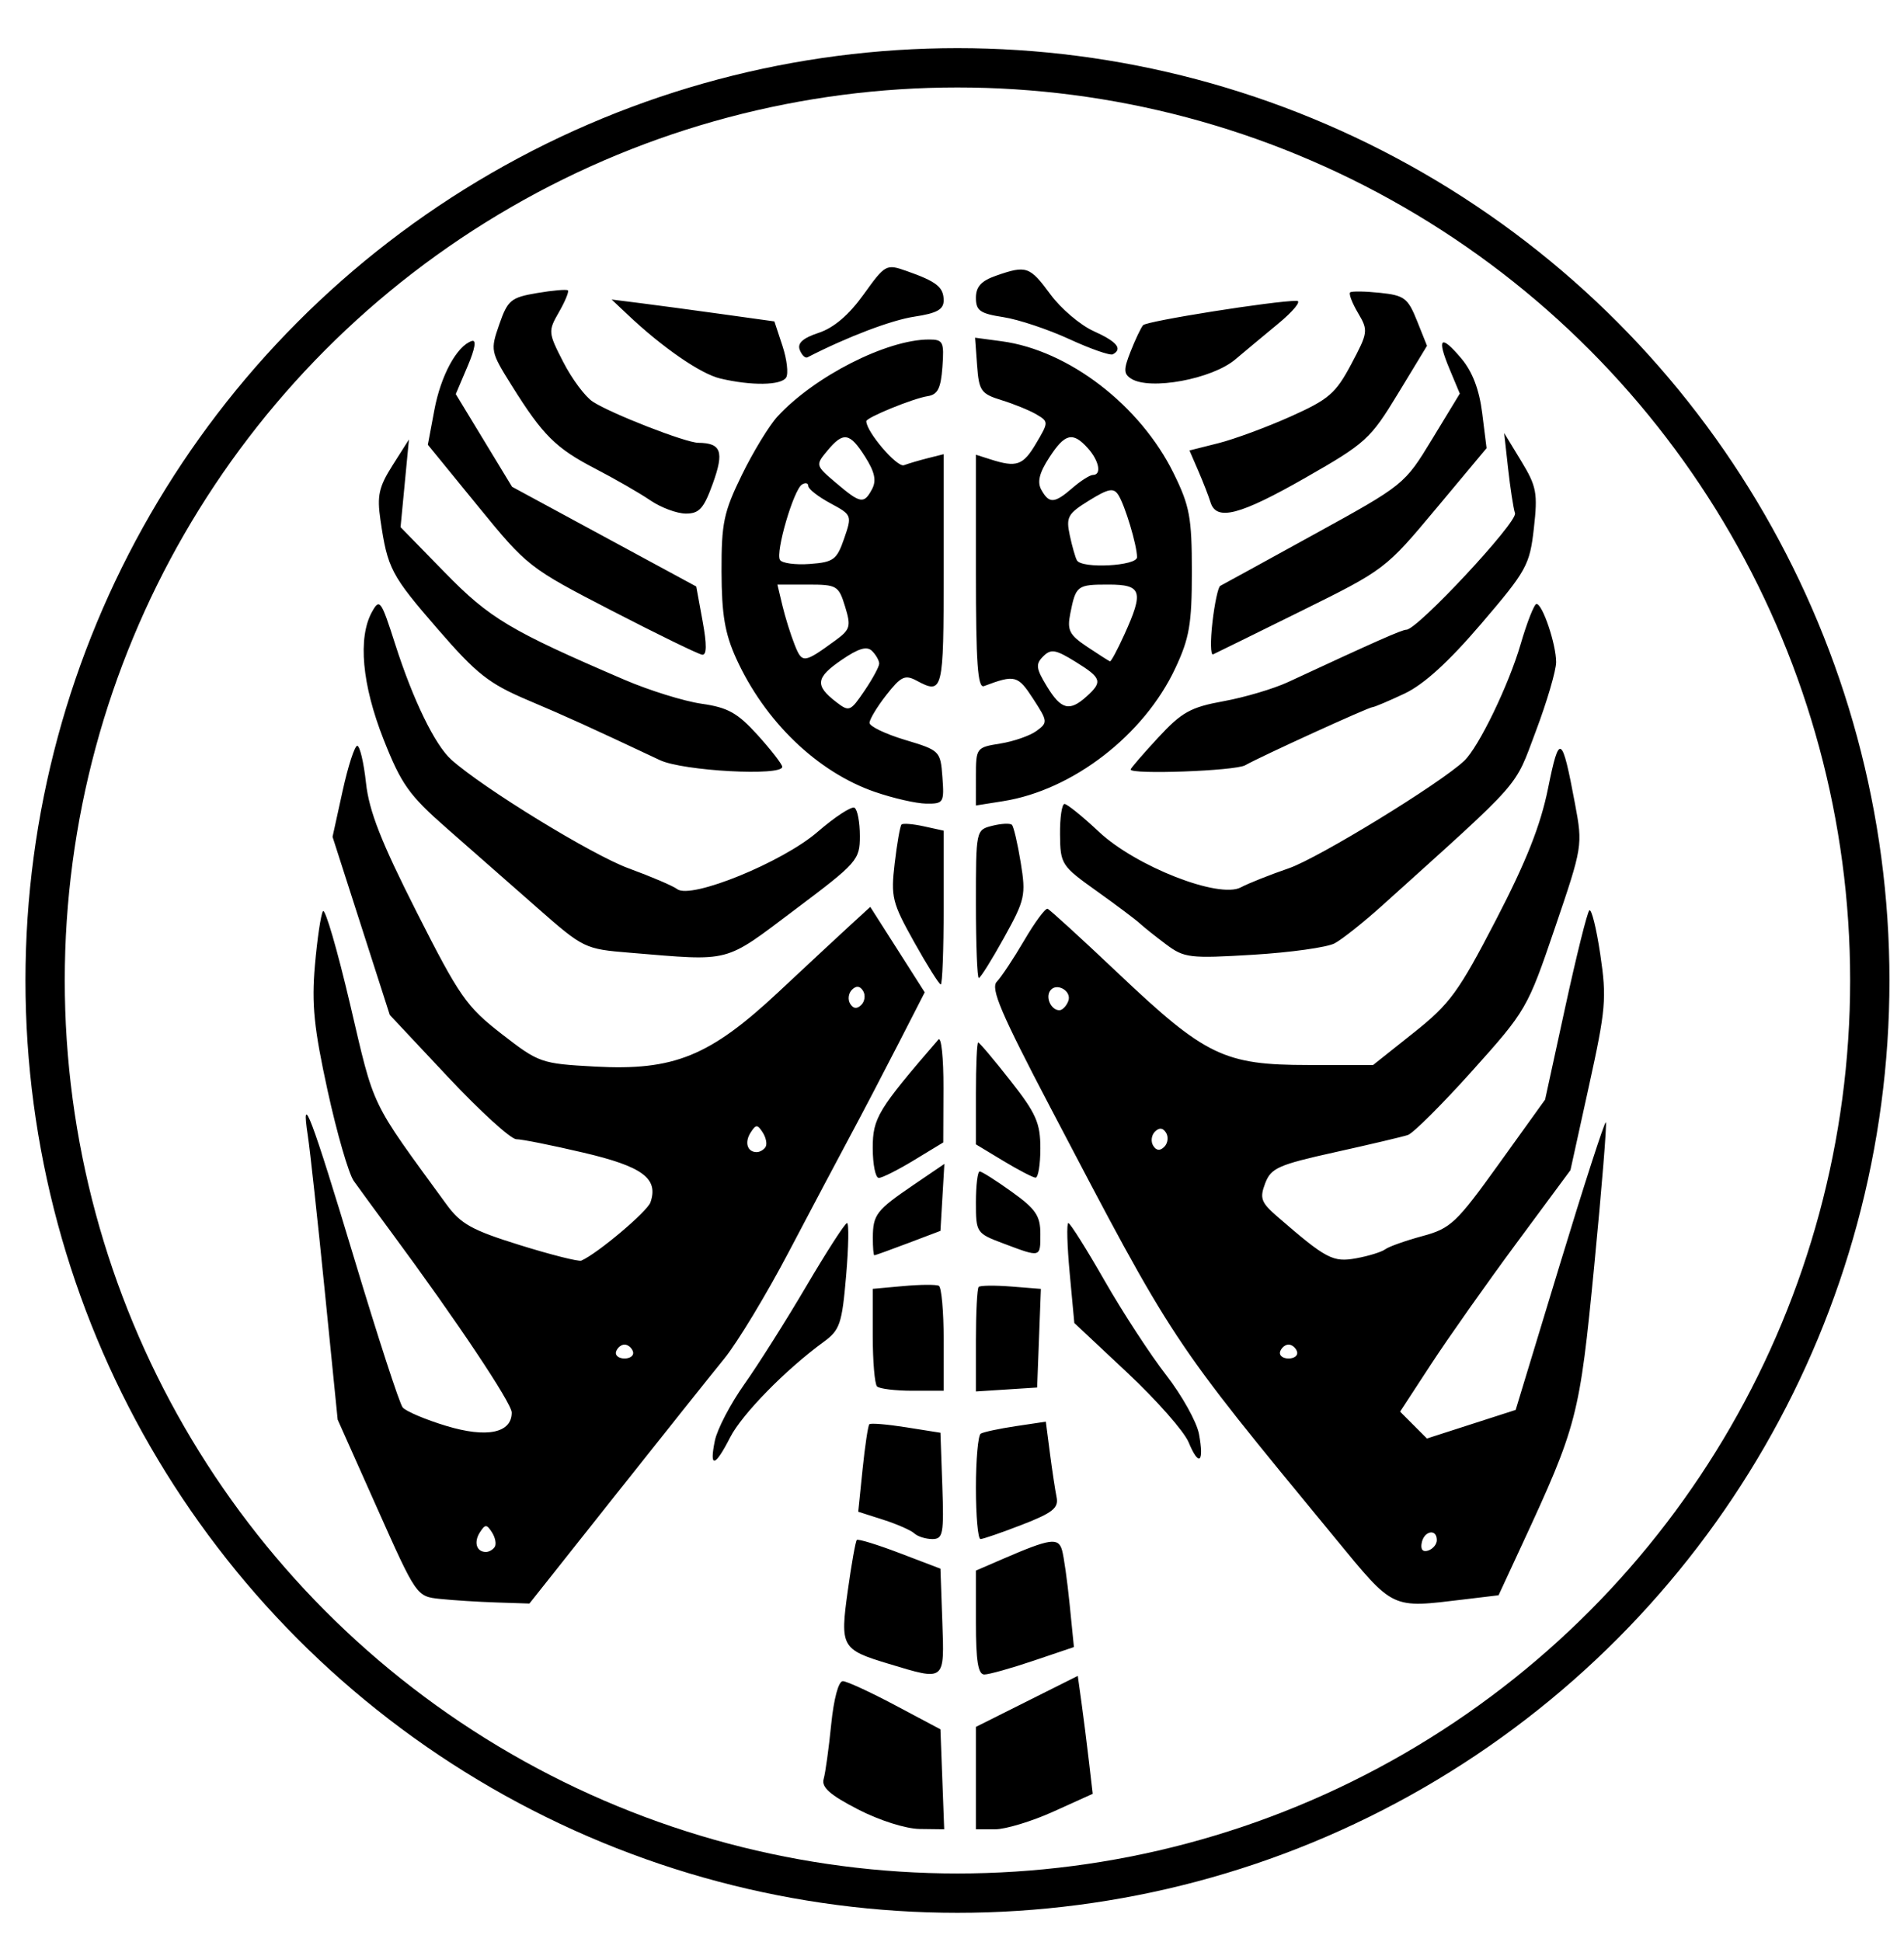 <?xml version="1.0" encoding="UTF-8" standalone="no"?>
<!-- Created with Inkscape (http://www.inkscape.org/) -->

<svg
   version="1.1"
   id="svg1"
   width="872"
   height="889"
   viewBox="0 0 872 889"
   sodipodi:docname="technocrat.svg"
   inkscape:version="1.4.2 (f4327f4, 2025-05-13)"
   xml:space="preserve"
   xmlns:inkscape="http://www.inkscape.org/namespaces/inkscape"
   xmlns:sodipodi="http://sodipodi.sourceforge.net/DTD/sodipodi-0.dtd"
   xmlns="http://www.w3.org/2000/svg"
   xmlns:svg="http://www.w3.org/2000/svg"><defs
     id="defs1" /><sodipodi:namedview
     id="namedview1"
     pagecolor="#ffffff"
     bordercolor="#000000"
     borderopacity="0.25"
     inkscape:showpageshadow="2"
     inkscape:pageopacity="0.0"
     inkscape:pagecheckerboard="true"
     inkscape:deskcolor="#d1d1d1"
     inkscape:zoom="0.92822679"
     inkscape:cx="-63.562053"
     inkscape:cy="244.01364"
     inkscape:window-width="3440"
     inkscape:window-height="1369"
     inkscape:window-x="-8"
     inkscape:window-y="-8"
     inkscape:window-maximized="1"
     inkscape:current-layer="g1" /><g
     inkscape:groupmode="layer"
     inkscape:label="Image"
     id="g1"><circle
       style="fill:none;stroke:#000000;stroke-width:18;stroke-dasharray:none;stroke-opacity:1"
       id="path2"
       cx="438.499"
       cy="448.88"
       r="417.838" /><path
       style="fill:#000000;stroke-width:2.953"
       d="m 392.899,828.359 c -12.797,-6.604 -16.768,-10.119 -15.682,-13.883 0.8,-2.772 2.355,-14.008 3.455,-24.97 1.185,-11.803 3.366,-19.892 5.348,-19.837 1.841,0.051 12.647,5.034 24.015,11.072 l 20.668,10.979 0.862,22.883 0.862,22.883 -11.196,-0.142 c -6.413,-0.081 -18.518,-3.92 -28.332,-8.985 z m 54.043,-14.31 v -23.437 l 23.333,-11.678 23.333,-11.678 1.699,12.233 c 0.935,6.728 2.471,18.877 3.415,26.996 l 1.715,14.763 -17.951,8.12 c -9.873,4.466 -21.91,8.12 -26.747,8.12 h -8.796 z m -39.86,-52.294 c -21.77,-6.573 -22.399,-7.695 -18.811,-33.515 1.692,-12.179 3.552,-22.622 4.132,-23.206 0.58,-0.584 9.435,2.135 19.678,6.042 l 18.623,7.103 0.858,24.223 c 0.977,27.588 1.478,27.191 -24.478,19.354 z m 39.86,-18.918 v -23.787 l 12.549,-5.423 c 21.438,-9.265 25.195,-9.819 26.893,-3.964 0.844,2.91 2.416,14.091 3.495,24.847 l 1.961,19.556 -18.593,6.279 c -10.226,3.453 -20.328,6.279 -22.448,6.279 -2.853,0 -3.856,-6.183 -3.856,-23.787 z m -245.459,-10.822 c -10.71,-1.136 -10.758,-1.205 -28.781,-41.605 l -18.054,-40.468 -5.924,-59.025 c -3.258,-32.464 -6.735,-64.34 -7.725,-70.835 -3.374,-22.127 1.805,-8.428 21.304,56.344 10.714,35.592 20.664,66.158 22.111,67.925 1.446,1.767 10.422,5.572 19.947,8.456 18.595,5.63 29.995,3.303 29.995,-6.122 0,-4.296 -25.265,-42.117 -54.988,-82.313 -7.205,-9.744 -15.011,-20.409 -17.349,-23.702 -2.337,-3.292 -7.728,-21.894 -11.979,-41.336 -6.257,-28.614 -7.366,-39.536 -5.822,-57.32 1.049,-12.084 2.706,-23.262 3.682,-24.841 0.976,-1.579 6.581,17.63 12.457,42.688 11.368,48.485 8.738,43.027 44.096,91.508 6.575,9.015 11.653,11.833 33.659,18.675 14.254,4.432 26.91,7.626 28.125,7.099 7.359,-3.197 30.21,-22.454 31.664,-26.683 3.763,-10.946 -3.561,-16.378 -30.663,-22.741 -14.428,-3.387 -28.279,-6.159 -30.781,-6.159 -2.502,0 -16.563,-12.801 -31.247,-28.447 l -26.698,-28.447 -13.104,-40.775 -13.104,-40.775 4.571,-20.833 c 2.514,-11.458 5.543,-20.833 6.731,-20.833 1.188,0 2.993,7.64 4.013,16.977 1.415,12.958 6.908,26.959 23.203,59.136 19.591,38.686 22.792,43.279 38.866,55.762 17.129,13.302 18.077,13.633 42.832,14.984 36.106,1.97 52.565,-4.722 84.048,-34.173 13.167,-12.318 28.005,-26.118 32.973,-30.667 l 9.033,-8.271 12.468,19.557 12.468,19.557 -12.316,24.027 c -6.774,13.215 -16.599,31.999 -21.835,41.743 -5.236,9.744 -17.903,33.66 -28.15,53.147 -10.246,19.487 -23.499,41.41 -29.45,48.718 -5.951,7.308 -28.476,35.542 -50.054,62.743 l -39.234,49.456 -15.13,-0.496 c -8.321,-0.273 -19.957,-1.008 -25.858,-1.634 z m 25.122,-23.846 c 0.801,-1.295 0.215,-4.285 -1.302,-6.643 -2.411,-3.749 -3.105,-3.749 -5.516,0 -2.928,4.553 -1.565,8.999 2.758,8.999 1.432,0 3.259,-1.06 4.06,-2.355 z m 63.284,-89.397 c -0.582,-1.746 -2.32,-3.174 -3.863,-3.174 -1.543,0 -3.281,1.428 -3.863,3.174 -0.582,1.746 1.156,3.174 3.863,3.174 2.707,0 4.445,-1.428 3.863,-3.174 z m 60.725,-93.665 c 0.801,-1.295 0.215,-4.285 -1.302,-6.643 -2.411,-3.749 -3.104,-3.749 -5.516,0 -2.928,4.553 -1.565,8.999 2.758,8.999 1.432,0 3.259,-1.06 4.06,-2.355 z m 44.658,-71.459 c -1.429,-2.311 -3.127,-2.483 -5.095,-0.515 -1.624,1.624 -1.988,4.513 -0.81,6.42 1.429,2.311 3.127,2.483 5.095,0.515 1.624,-1.624 1.988,-4.513 0.81,-6.42 z m 215.94,250.233 c -75.433,-91.582 -73.228,-88.249 -130.013,-196.554 -22.838,-43.559 -27.641,-54.832 -24.665,-57.896 2.032,-2.092 7.681,-10.607 12.553,-18.922 4.872,-8.314 9.684,-14.814 10.693,-14.443 1.01,0.371 15.625,13.726 32.479,29.677 39.831,37.699 48.404,41.827 86.89,41.846 l 29.674,0.015 18.577,-14.763 c 16.659,-13.239 20.553,-18.574 37.719,-51.67 13.894,-26.787 20.436,-43.303 23.859,-60.233 5.16,-25.522 6.385,-24.819 12.354,7.086 3.561,19.035 3.486,19.499 -9.176,56.709 -12.579,36.967 -13.135,37.927 -37.864,65.482 -13.803,15.381 -27.09,28.623 -29.526,29.427 -2.436,0.805 -17.465,4.35 -33.398,7.879 -25.932,5.743 -29.28,7.236 -31.942,14.236 -2.594,6.822 -1.884,8.764 5.563,15.218 22.444,19.452 25.46,21.044 36.156,19.091 5.684,-1.038 11.663,-2.891 13.287,-4.118 1.624,-1.227 9.262,-3.937 16.973,-6.023 13.011,-3.52 15.541,-5.908 35.125,-33.149 l 21.104,-29.356 9.236,-42.426 c 5.08,-23.334 10.031,-43.221 11.002,-44.193 0.972,-0.972 3.232,8.086 5.023,20.128 2.988,20.092 2.56,25.061 -5.202,60.35 l -8.459,38.455 -24.79,33.511 C 680.81,587.676 663.256,612.55 655.436,624.52 l -14.219,21.764 6.147,6.147 6.147,6.147 20.316,-6.543 20.316,-6.543 20.164,-66.324 c 11.09,-36.478 20.601,-65.887 21.136,-65.352 0.535,0.535 -1.854,30.066 -5.309,65.625 -6.724,69.213 -7.729,73.076 -33.404,128.448 l -10.414,22.459 -15.608,1.875 c -33.957,4.078 -32.046,4.989 -59.496,-28.338 z m 46.841,1.23 c 0,-5.34 -5.779,-4.365 -6.925,1.168 -0.638,3.079 0.469,4.428 2.953,3.601 2.185,-0.728 3.973,-2.874 3.973,-4.769 z m -64.047,-86.339 c -0.582,-1.746 -2.32,-3.174 -3.863,-3.174 -1.543,0 -3.281,1.428 -3.863,3.174 -0.582,1.746 1.156,3.174 3.863,3.174 2.707,0 4.445,-1.428 3.863,-3.174 z M 534.044,518.606 c -1.429,-2.311 -3.127,-2.483 -5.095,-0.515 -1.624,1.624 -1.988,4.513 -0.81,6.42 1.429,2.311 3.127,2.483 5.095,0.515 1.624,-1.624 1.988,-4.513 0.81,-6.42 z m -44.791,-60.284 c 1.828,-4.765 -5.769,-8.858 -8.435,-4.544 -2.009,3.251 0.732,8.729 4.367,8.729 1.354,0 3.185,-1.883 4.068,-4.185 z m -70.508,243.702 c -1.543,-1.428 -7.955,-4.243 -14.249,-6.257 l -11.444,-3.661 1.996,-19.48 c 1.098,-10.714 2.49,-19.974 3.094,-20.578 0.604,-0.604 8.177,0.024 16.83,1.398 l 15.731,2.496 0.858,24.339 c 0.774,21.978 0.33,24.339 -4.577,24.339 -2.989,0 -6.696,-1.168 -8.239,-2.596 z m 28.197,-20.851 c 0,-12.896 0.997,-24.06 2.214,-24.81 1.218,-0.75 8.424,-2.292 16.013,-3.428 l 13.799,-2.065 1.864,14.326 c 1.025,7.879 2.404,17.01 3.065,20.291 0.988,4.907 -1.811,7.132 -15.779,12.549 -9.339,3.621 -17.924,6.584 -19.078,6.584 -1.154,0 -2.098,-10.551 -2.098,-23.447 z M 327.391,659.593 c 1.086,-5.278 7.155,-16.904 13.487,-25.835 6.332,-8.932 19.139,-29.194 28.459,-45.027 9.321,-15.833 17.689,-28.788 18.596,-28.788 0.907,0 0.713,10.899 -0.431,24.22 -1.887,21.96 -2.85,24.779 -10.321,30.221 -17.384,12.664 -37.384,33.09 -42.807,43.72 -6.953,13.628 -9.596,14.192 -6.983,1.489 z m 216.98,0.72 c -2.065,-4.986 -14.688,-19.311 -28.051,-31.835 l -24.296,-22.77 -2.125,-22.883 c -1.169,-12.585 -1.447,-22.883 -0.618,-22.883 0.828,0 8.281,11.839 16.562,26.309 8.281,14.47 20.981,33.94 28.223,43.266 7.242,9.326 14.013,21.465 15.047,26.975 2.474,13.187 -0.027,15.202 -4.742,3.82 z M 401.669,634.742 c -1.083,-1.083 -1.968,-11.578 -1.968,-23.323 v -21.355 l 14.025,-1.274 c 7.714,-0.701 15.021,-0.756 16.239,-0.123 1.218,0.633 2.214,11.702 2.214,24.597 V 636.71 h -14.271 c -7.849,0 -15.157,-0.886 -16.239,-1.968 z m 45.273,-20.998 c 0,-12.81 0.571,-23.861 1.268,-24.559 0.697,-0.697 7.394,-0.781 14.882,-0.185 l 13.614,1.083 -0.857,22.576 -0.857,22.576 -14.025,0.9 -14.025,0.9 z m -47.196,-47.157 c 0.058,-10.518 1.607,-12.525 18.572,-24.07 l 14.188,-9.655 -0.901,15.328 -0.901,15.328 -14.763,5.592 c -8.12,3.076 -15.095,5.593 -15.501,5.594 -0.406,9.1e-4 -0.718,-3.651 -0.693,-8.117 z m 59.745,2.688 c -12.355,-4.648 -12.549,-4.939 -12.549,-18.837 0,-7.764 0.779,-14.116 1.732,-14.116 0.952,0 7.596,4.211 14.763,9.358 10.925,7.846 13.031,10.948 13.031,19.192 0,11 0.331,10.914 -16.977,4.402 z m -59.79,-43.706 c 0,-13.701 2.31,-17.516 30.055,-49.627 1.333,-1.543 2.382,8.422 2.33,22.144 l -0.093,24.949 -13.376,8.12 c -7.357,4.466 -14.622,8.12 -16.146,8.12 -1.524,0 -2.77,-6.168 -2.77,-13.707 z m 59.79,5.91 -12.549,-7.566 v -23.321 c 0,-12.827 0.468,-23.321 1.041,-23.321 0.572,0 7.216,7.86 14.763,17.466 11.793,15.01 13.722,19.37 13.722,31.002 0,7.445 -0.997,13.484 -2.214,13.421 -1.218,-0.064 -7.861,-3.52 -14.763,-7.681 z M 418.657,431.279 c -10.076,-18.018 -10.718,-20.613 -8.908,-36.018 1.073,-9.131 2.478,-17.128 3.122,-17.771 0.644,-0.644 5.251,-0.274 10.239,0.821 l 9.069,1.992 v 35.197 c 0,19.358 -0.599,35.197 -1.332,35.197 -0.732,0 -6.218,-8.738 -12.19,-19.417 z m 28.285,-17.434 c 0,-33.861 0.009,-33.901 7.519,-35.786 4.135,-1.038 8.175,-1.231 8.977,-0.429 0.802,0.802 2.62,8.601 4.04,17.332 2.427,14.92 1.967,16.983 -7.645,34.328 -5.625,10.15 -10.826,18.454 -11.559,18.454 -0.732,0 -1.332,-15.254 -1.332,-33.899 z m -158.367,22.349 c -20.859,-1.72 -21.29,-1.929 -42.813,-20.847 -11.958,-10.51 -30.538,-26.828 -41.29,-36.26 -17.132,-15.03 -20.691,-20.041 -28.788,-40.531 -9.908,-25.073 -11.865,-46.623 -5.307,-58.434 3.489,-6.284 4.155,-5.358 10.598,14.763 8.209,25.632 18.221,46.218 25.748,52.942 14.683,13.115 64.462,43.604 81.164,49.712 10.343,3.783 20.366,8.069 22.273,9.526 6.265,4.784 48.2,-12.3 64.224,-26.164 7.999,-6.921 15.639,-11.907 16.977,-11.08 1.338,0.827 2.433,6.634 2.433,12.905 0,11.001 -1.046,12.187 -29.787,33.781 -32.814,24.653 -28.585,23.549 -75.433,19.687 z m 245.469,-3.839 c -4.872,-3.644 -10.31,-7.983 -12.086,-9.643 -1.775,-1.66 -10.68,-8.333 -19.788,-14.828 -16.067,-11.459 -16.565,-12.228 -16.702,-25.835 -0.078,-7.714 0.855,-14.002 2.073,-13.975 1.218,0.027 8.29,5.75 15.715,12.718 16.915,15.872 55.056,30.801 65.04,25.458 3.402,-1.821 13.309,-5.761 22.014,-8.756 13.564,-4.667 69.222,-38.754 80.257,-49.153 6.633,-6.25 20.37,-34.627 25.848,-53.393 2.963,-10.15 6.238,-18.454 7.279,-18.454 2.761,0 8.983,18.447 8.983,26.634 0,3.863 -4.185,18.112 -9.301,31.666 -10.002,26.502 -5.181,21.029 -70.016,79.481 -8.71,7.853 -18.675,15.779 -22.144,17.614 -3.469,1.835 -20.259,4.182 -37.31,5.214 -29.076,1.761 -31.553,1.466 -39.86,-4.747 z M 400.643,362.545 c -26.306,-9.09 -50.408,-32.291 -63.491,-61.117 -5.173,-11.398 -6.643,-20.106 -6.7,-39.697 -0.065,-22.277 0.98,-27.254 9.302,-44.289 5.156,-10.556 12.491,-22.582 16.299,-26.725 16.926,-18.414 50.095,-35.279 69.384,-35.279 6.504,0 7.008,1.022 6.174,12.523 -0.716,9.875 -2.156,12.714 -6.813,13.426 -6.566,1.004 -28.05,9.772 -28.05,11.448 0,4.852 14.1,21.32 17.252,20.149 2.181,-0.81 7.163,-2.275 11.072,-3.256 l 7.107,-1.784 v 53.467 c 0,55.432 -0.306,56.671 -12.415,50.191 -5.288,-2.83 -7.171,-1.935 -13.831,6.575 -4.24,5.418 -7.71,11.163 -7.71,12.767 0,1.604 7.308,5.111 16.239,7.794 16.005,4.808 16.252,5.054 17.147,17.082 0.866,11.64 0.525,12.2 -7.381,12.108 -4.559,-0.053 -15.173,-2.475 -23.587,-5.382 z m 2.011,-58.731 c 0,-1.385 -1.463,-3.982 -3.251,-5.77 -2.367,-2.367 -6.183,-1.244 -14.025,4.126 -11.76,8.052 -12.242,11.627 -2.578,19.104 6.125,4.739 6.607,4.554 13.107,-5.01 3.711,-5.462 6.748,-11.064 6.748,-12.449 z m -20.294,-10.44 c 7.08,-5.151 7.487,-6.518 4.672,-15.691 -2.939,-9.577 -3.738,-10.048 -17.041,-10.048 h -13.957 l 2.293,9.596 c 1.261,5.278 3.776,13.33 5.589,17.893 3.452,8.691 4.187,8.622 18.443,-1.751 z m 4.247,-46.823 c 3.659,-10.618 3.581,-10.817 -6.363,-16.173 -5.537,-2.982 -10.068,-6.527 -10.068,-7.877 0,-1.35 -1.294,-1.656 -2.876,-0.678 -3.855,2.382 -12.233,31.053 -10.089,34.523 0.933,1.51 7.095,2.342 13.694,1.85 10.857,-0.81 12.349,-1.916 15.702,-11.645 z m 12.778,-22.613 c 2.084,-3.893 1.245,-7.84 -3.139,-14.763 -7.093,-11.202 -9.992,-11.67 -17.358,-2.806 -5.474,6.587 -5.44,6.711 3.956,14.684 11.269,9.562 12.823,9.833 16.541,2.885 z m 47.558,131.554 c 0,-13.087 0.168,-13.314 11.149,-15.07 6.132,-0.981 13.603,-3.577 16.602,-5.77 5.251,-3.839 5.193,-4.387 -1.553,-14.768 -6.99,-10.756 -8.317,-11.095 -22.507,-5.762 -2.868,1.078 -3.691,-10.574 -3.691,-52.275 v -53.662 l 6.643,2.118 c 12.016,3.83 14.926,2.822 20.892,-7.24 5.783,-9.753 5.789,-10.015 0.277,-13.287 -3.092,-1.836 -10.283,-4.779 -15.979,-6.54 -9.5,-2.938 -10.434,-4.254 -11.285,-15.915 l -0.928,-12.712 12.185,1.634 c 30.662,4.113 63.483,29.329 78.817,60.556 7.318,14.903 8.29,20.169 8.29,44.931 0,23.991 -1.103,30.4 -7.622,44.296 -14.323,30.531 -46.959,55.714 -78.742,60.76 l -12.549,1.992 z m 50.7,-36.644 c 7.468,-6.758 6.915,-8.458 -5.177,-15.931 -9.062,-5.6 -11.168,-5.945 -14.707,-2.406 -3.539,3.539 -3.299,5.498 1.675,13.677 6.537,10.749 10.391,11.735 18.208,4.66 z M 514.932,290.518 c 9.001,-19.829 8.029,-22.883 -7.287,-22.883 -14.378,0 -14.921,0.413 -17.48,13.287 -1.514,7.619 -0.427,9.748 7.772,15.222 5.243,3.501 9.93,6.49 10.416,6.643 0.485,0.153 3.446,-5.368 6.579,-12.27 z m 5.809,-35.431 c -0.024,-5.463 -5.513,-23.741 -8.552,-28.476 -2.183,-3.402 -4.518,-2.958 -13.436,2.554 -9.747,6.024 -10.602,7.569 -8.811,15.928 1.091,5.091 2.57,10.253 3.287,11.471 2.301,3.909 27.53,2.555 27.512,-1.476 z m -29.509,-31.74 c 3.745,-3.248 7.934,-5.905 9.31,-5.905 4.108,0 2.841,-6.541 -2.386,-12.316 -6.895,-7.619 -10.445,-6.728 -17.674,4.438 -4.541,7.014 -5.539,11.162 -3.544,14.726 3.588,6.411 5.997,6.252 14.294,-0.943 z M 302.265,348.025 c -33.897,-15.935 -41.816,-19.53 -60.528,-27.477 -17.897,-7.601 -23.44,-11.976 -41.336,-32.625 -21.341,-24.624 -22.896,-27.586 -26.161,-49.872 -1.628,-11.11 -0.738,-15.12 5.556,-25.039 l 7.494,-11.81 -1.923,20.071 -1.923,20.071 20.289,20.774 c 20.547,21.038 29.86,26.596 82.294,49.11 11.367,4.881 27.238,9.812 35.267,10.958 12.089,1.725 16.51,4.195 25.714,14.365 6.113,6.755 11.17,13.278 11.236,14.496 0.241,4.411 -45.411,1.947 -55.978,-3.021 z m 215.54,4.271 c 0,-0.531 5.647,-7.068 12.549,-14.527 10.879,-11.758 14.88,-13.986 30.071,-16.751 9.637,-1.754 22.924,-5.698 29.526,-8.765 40.299,-18.718 52.127,-23.949 54.151,-23.949 5.043,0 51.03,-49.303 49.742,-53.33 -0.747,-2.335 -2.169,-11.554 -3.159,-20.485 l -1.8,-16.239 7.815,12.85 c 7.031,11.562 7.612,14.644 5.79,30.746 -1.911,16.895 -3.26,19.34 -24.125,43.736 -15.024,17.567 -26.294,27.812 -35.198,31.997 -7.204,3.386 -13.751,6.157 -14.55,6.157 -1.744,0 -51.076,22.507 -58.363,26.627 -4.56,2.579 -52.449,4.345 -52.449,1.934 z M 280.121,279.543 C 242.189,259.947 241.467,259.383 218.842,231.666 l -22.895,-28.048 2.993,-15.971 c 2.949,-15.735 10.288,-29.248 17.122,-31.526 2.227,-0.742 1.533,3.447 -1.916,11.569 l -5.408,12.733 12.881,21.217 12.881,21.217 42.185,22.827 42.185,22.827 2.895,15.801 c 1.989,10.858 1.932,15.685 -0.183,15.43 -1.693,-0.204 -20.351,-9.294 -41.462,-20.2 z m 275.159,5.278 c 0.998,-8.64 2.607,-16.108 3.576,-16.596 0.969,-0.488 20.349,-11.117 43.067,-23.621 41.223,-22.688 41.331,-22.775 53.973,-43.567 l 12.668,-20.834 -4.69,-11.226 c -6.021,-14.41 -4.097,-16.131 5.406,-4.837 5.068,6.023 8.189,14.202 9.537,24.996 l 2.005,16.044 -23.195,27.763 c -23.024,27.558 -23.478,27.903 -61.578,46.729 -21.111,10.431 -39.329,19.392 -40.484,19.912 -1.155,0.52 -1.283,-6.123 -0.285,-14.763 z M 297.836,229.078 c -4.872,-3.322 -16.165,-9.823 -25.097,-14.448 -18.2,-9.424 -24.1,-15.283 -38.389,-38.132 -9.703,-15.514 -9.821,-16.099 -5.69,-27.98 3.867,-11.121 5.314,-12.321 17.32,-14.359 7.205,-1.223 13.558,-1.767 14.117,-1.208 0.559,0.559 -1.296,5.047 -4.124,9.973 -4.998,8.708 -4.941,9.343 2.031,22.9 3.944,7.669 9.997,15.795 13.45,18.057 8.335,5.461 42.522,18.783 48.349,18.84 10.502,0.103 11.921,4.014 6.711,18.5 -4.166,11.585 -6.258,13.93 -12.415,13.914 -4.073,-0.012 -11.391,-2.737 -16.263,-6.059 z m 256.568,0.911 c -0.88,-2.842 -3.409,-9.349 -5.621,-14.461 l -4.021,-9.294 13.253,-3.337 c 7.289,-1.835 22.15,-7.322 33.025,-12.193 17.516,-7.845 20.688,-10.581 27.802,-23.972 7.737,-14.564 7.85,-15.421 3.108,-23.45 -2.707,-4.583 -4.328,-8.825 -3.601,-9.426 0.727,-0.601 6.876,-0.511 13.665,0.2 11.142,1.167 12.792,2.41 16.938,12.773 l 4.594,11.48 -13.295,21.899 c -12.627,20.799 -14.749,22.729 -42.226,38.423 -30.225,17.263 -40.929,20.05 -43.62,11.357 z M 329.789,173.266 c -8.957,-2.132 -26.399,-14.164 -42.287,-29.169 l -7.381,-6.971 13.287,1.674 c 7.308,0.921 24.078,3.176 37.267,5.011 l 23.98,3.337 3.7,11.211 c 2.035,6.166 2.791,12.682 1.681,14.479 -2.249,3.639 -15.947,3.833 -30.246,0.429 z m 188.283,0.113 c -3.512,-2.223 -3.553,-4.176 -0.265,-12.503 2.143,-5.428 4.706,-10.824 5.695,-11.992 1.611,-1.903 60.001,-11.163 70.387,-11.163 2.307,0 -1.578,4.762 -8.634,10.583 -7.055,5.82 -15.821,13.122 -19.478,16.226 -10.627,9.018 -39.097,14.299 -47.706,8.85 z m -151.802,-13.213 c -1.174,-3.06 1.45,-5.411 8.716,-7.809 6.898,-2.277 13.805,-8.177 20.53,-17.536 9.919,-13.807 10.337,-14.034 19.708,-10.746 13.723,4.815 16.956,7.386 16.956,13.485 0,4.135 -3.119,5.863 -13.35,7.398 -10.616,1.592 -30.818,9.27 -49.029,18.635 -1.018,0.523 -2.607,-1.018 -3.53,-3.426 z m 123.485,-4.891 c -9.744,-4.488 -23.362,-9.026 -30.264,-10.085 -10.641,-1.633 -12.549,-2.977 -12.549,-8.838 0,-5.098 2.44,-7.762 9.298,-10.153 13.827,-4.82 15.373,-4.287 24.828,8.568 4.777,6.495 13.669,14.059 19.758,16.808 10.726,4.842 13.446,8.109 8.858,10.639 -1.218,0.672 -10.186,-2.451 -19.93,-6.939 z"
       id="path1" /></g></svg>
